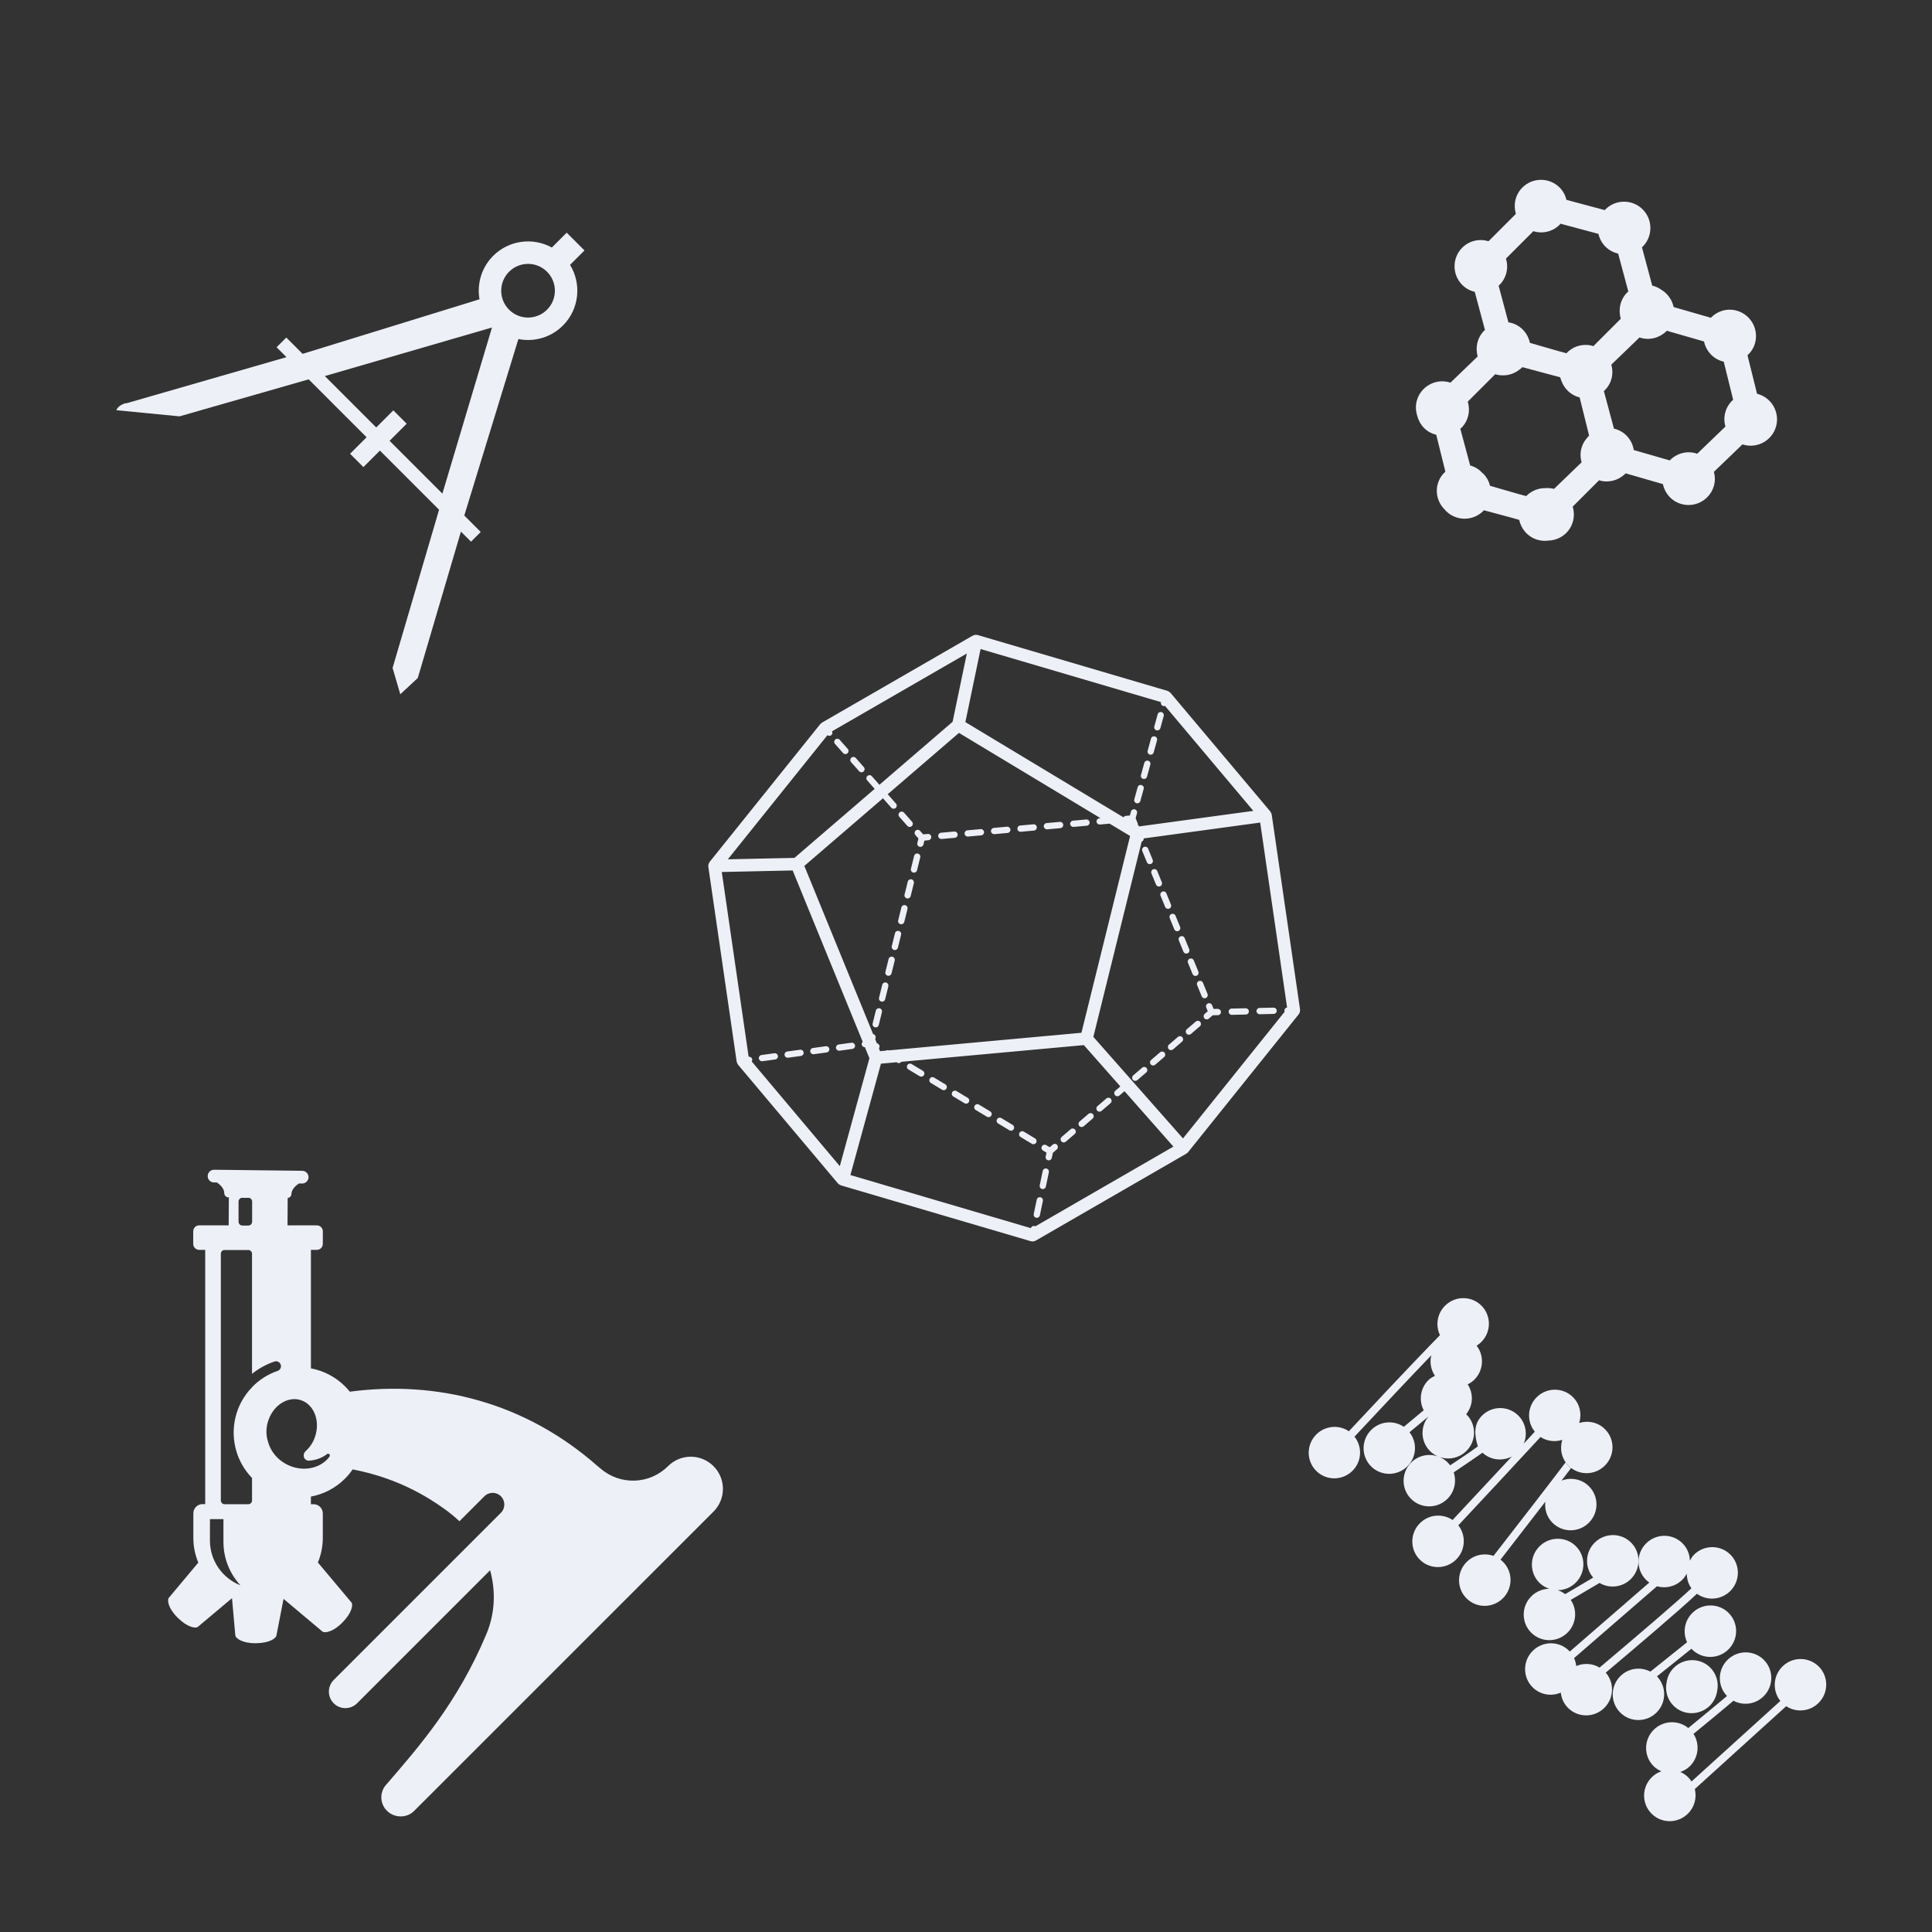 <?xml version="1.0" encoding="utf-8"?>
<!-- Generator: Adobe Illustrator 17.0.0, SVG Export Plug-In . SVG Version: 6.00 Build 0)  -->
<svg version="1.2" baseProfile="tiny" id="Слой_1"
	 xmlns="http://www.w3.org/2000/svg" xmlns:xlink="http://www.w3.org/1999/xlink" x="0px" y="0px" width="100px" height="100px"
	 viewBox="0 0 100 100" xml:space="preserve">
<rect x="0" y="0" width="100" height="100" fill="#333333" stroke="none"/>
<g id="Make2D::visible::lines">
	<path fill="#EEF0F7" d="M59.573,44.717c-0.02,0.008-0.041,0.012-0.061,0.012c-0.064,0-0.125-0.038-0.15-0.101l-0.237-0.579
		c-0.034-0.083,0.006-0.178,0.089-0.212c0.083-0.034,0.178,0.006,0.212,0.089l0.237,0.579
		C59.696,44.589,59.656,44.683,59.573,44.717z M61.49,49.835l0.237,0.579c0.026,0.063,0.087,0.101,0.15,0.101
		c0.021,0,0.041-0.004,0.061-0.012c0.083-0.034,0.123-0.129,0.089-0.212l-0.237-0.579c-0.034-0.083-0.129-0.123-0.212-0.089
		C61.496,49.657,61.456,49.752,61.49,49.835z M59.598,45.207l0.237,0.579c0.026,0.063,0.087,0.101,0.15,0.101
		c0.021,0,0.041-0.004,0.061-0.012c0.083-0.034,0.123-0.129,0.089-0.212l-0.237-0.579c-0.034-0.083-0.129-0.123-0.212-0.089
		C59.604,45.029,59.564,45.124,59.598,45.207z M60.544,47.521l0.237,0.579c0.026,0.063,0.086,0.101,0.15,0.101
		c0.021,0,0.041-0.004,0.062-0.012c0.083-0.034,0.123-0.129,0.089-0.212l-0.237-0.579c-0.034-0.083-0.129-0.123-0.212-0.089
		C60.55,47.343,60.51,47.438,60.544,47.521z M60.519,47.031c0.083-0.034,0.123-0.129,0.089-0.212l-0.237-0.579
		c-0.034-0.083-0.129-0.123-0.212-0.089c-0.083,0.034-0.123,0.129-0.089,0.212l0.237,0.579c0.026,0.063,0.087,0.101,0.15,0.101
		C60.478,47.043,60.499,47.04,60.519,47.031z M61.465,49.345c0.083-0.034,0.123-0.129,0.089-0.212l-0.237-0.579
		c-0.034-0.083-0.129-0.123-0.212-0.089c-0.083,0.034-0.123,0.129-0.089,0.212l0.237,0.579c0.026,0.063,0.086,0.101,0.15,0.101
		C61.424,49.357,61.445,49.353,61.465,49.345z M62.412,51.659c0.083-0.034,0.123-0.129,0.089-0.212l-0.236-0.579
		c-0.034-0.083-0.129-0.123-0.212-0.089c-0.083,0.034-0.123,0.129-0.089,0.212L62.2,51.57c0.026,0.063,0.087,0.101,0.15,0.101
		C62.37,51.671,62.391,51.667,62.412,51.659z M63.031,52.218l-0.214,0.005l-0.081-0.197c-0.034-0.083-0.129-0.123-0.212-0.089
		c-0.083,0.034-0.123,0.129-0.089,0.212l0.079,0.193l-0.158,0.136c-0.068,0.058-0.075,0.161-0.017,0.229
		c0.032,0.038,0.078,0.057,0.123,0.057c0.038,0,0.075-0.013,0.106-0.039l0.203-0.174l0.267-0.006
		c0.09-0.002,0.161-0.076,0.159-0.166C63.195,52.287,63.122,52.227,63.031,52.218z M65.918,52.155l-0.722,0.016
		c-0.09,0.002-0.161,0.076-0.159,0.166c0.002,0.088,0.074,0.159,0.162,0.159c0.001,0,0.002,0,0.004,0l0.722-0.016
		c0.09-0.002,0.161-0.076,0.159-0.166C66.082,52.224,66.017,52.163,65.918,52.155z M64.475,52.187l-0.722,0.016
		c-0.09,0.002-0.161,0.076-0.159,0.166c0.002,0.088,0.074,0.159,0.162,0.159c0.001,0,0.002,0,0.004,0l0.722-0.016
		c0.09-0.002,0.161-0.076,0.159-0.166C64.639,52.256,64.563,52.189,64.475,52.187z M54.163,60.483
		c-0.089-0.019-0.174,0.038-0.192,0.126l-0.155,0.743c-0.018,0.088,0.038,0.174,0.126,0.192c0.011,0.003,0.022,0.004,0.033,0.004
		c0.075,0,0.143-0.053,0.159-0.129l0.155-0.743C54.307,60.587,54.251,60.501,54.163,60.483z M53.853,61.97
		c-0.089-0.02-0.174,0.038-0.192,0.126l-0.155,0.743c-0.018,0.088,0.038,0.174,0.126,0.192c0.011,0.003,0.022,0.004,0.033,0.004
		c0.075,0,0.143-0.053,0.159-0.129l0.155-0.743C53.997,62.074,53.941,61.988,53.853,61.97z M54.491,59.245l-0.158,0.136
		l-0.179-0.107c-0.078-0.047-0.177-0.022-0.223,0.055s-0.022,0.177,0.055,0.223l0.181,0.109l-0.043,0.204
		c-0.018,0.088,0.038,0.174,0.126,0.192c0.011,0.003,0.022,0.004,0.033,0.004c0.075,0,0.143-0.053,0.159-0.129l0.055-0.264
		l0.204-0.176c0.068-0.058,0.075-0.161,0.017-0.229C54.661,59.194,54.559,59.187,54.491,59.245z M60.969,53.671l-0.463,0.398
		c-0.068,0.058-0.075,0.161-0.017,0.229c0.032,0.038,0.078,0.057,0.123,0.057c0.038,0,0.075-0.013,0.106-0.039l0.463-0.398
		c0.068-0.059,0.076-0.161,0.017-0.229C61.139,53.62,61.036,53.612,60.969,53.671z M60.044,54.467l-0.463,0.398
		c-0.068,0.058-0.076,0.161-0.017,0.229c0.032,0.038,0.078,0.056,0.123,0.056c0.038,0,0.075-0.013,0.106-0.039l0.463-0.398
		c0.068-0.058,0.075-0.161,0.017-0.229C60.214,54.416,60.111,54.409,60.044,54.467z M55.416,58.449l-0.463,0.398
		c-0.068,0.058-0.076,0.161-0.017,0.229c0.032,0.038,0.078,0.057,0.123,0.057c0.038,0,0.075-0.013,0.106-0.039l0.463-0.398
		c0.068-0.059,0.076-0.161,0.017-0.229S55.484,58.39,55.416,58.449z M61.894,52.875l-0.463,0.398
		c-0.068,0.058-0.076,0.161-0.017,0.229c0.032,0.037,0.078,0.056,0.123,0.056c0.038,0,0.075-0.013,0.106-0.039l0.463-0.398
		c0.068-0.058,0.075-0.161,0.017-0.229C62.065,52.824,61.962,52.816,61.894,52.875z M59.118,55.264l-0.463,0.398
		c-0.068,0.059-0.075,0.161-0.017,0.229c0.032,0.037,0.078,0.056,0.123,0.056c0.038,0,0.075-0.013,0.106-0.039l0.463-0.398
		c0.068-0.058,0.076-0.161,0.017-0.229C59.288,55.213,59.186,55.205,59.118,55.264z M57.267,56.856l-0.463,0.398
		c-0.068,0.058-0.075,0.161-0.017,0.229c0.032,0.037,0.078,0.056,0.123,0.056c0.038,0,0.075-0.013,0.106-0.039l0.463-0.398
		c0.068-0.058,0.076-0.161,0.017-0.229C57.438,56.805,57.335,56.798,57.267,56.856z M56.342,57.652l-0.463,0.398
		c-0.068,0.059-0.075,0.161-0.017,0.229c0.032,0.037,0.078,0.056,0.123,0.056c0.038,0,0.075-0.013,0.106-0.039l0.463-0.398
		c0.068-0.058,0.075-0.161,0.017-0.229C56.512,57.602,56.409,57.594,56.342,57.652z M51.252,57.525l-0.58-0.35
		c-0.077-0.047-0.177-0.022-0.223,0.055c-0.046,0.077-0.022,0.176,0.055,0.223l0.58,0.35c0.026,0.016,0.055,0.023,0.084,0.023
		c0.055,0,0.109-0.028,0.139-0.078C51.353,57.671,51.329,57.571,51.252,57.525z M50.091,56.825l-0.581-0.35
		c-0.077-0.047-0.176-0.022-0.223,0.055c-0.046,0.077-0.022,0.176,0.055,0.223l0.581,0.35c0.026,0.016,0.055,0.023,0.083,0.023
		c0.055,0,0.109-0.028,0.139-0.079C50.192,56.972,50.168,56.872,50.091,56.825z M53.574,58.924l-0.58-0.35
		c-0.077-0.047-0.176-0.022-0.223,0.055c-0.047,0.077-0.022,0.177,0.055,0.223l0.581,0.35c0.026,0.016,0.055,0.023,0.084,0.023
		c0.055,0,0.109-0.028,0.139-0.079C53.676,59.07,53.651,58.97,53.574,58.924z M52.413,58.224l-0.581-0.35
		c-0.076-0.047-0.177-0.022-0.223,0.055s-0.022,0.176,0.055,0.223l0.581,0.35c0.026,0.016,0.055,0.023,0.083,0.023
		c0.055,0,0.109-0.028,0.139-0.079C52.515,58.371,52.49,58.271,52.413,58.224z M48.93,56.126l-0.581-0.35
		c-0.077-0.047-0.177-0.022-0.223,0.055c-0.046,0.077-0.022,0.177,0.055,0.223l0.581,0.35c0.026,0.016,0.055,0.023,0.083,0.023
		c0.055,0,0.109-0.028,0.139-0.079C49.031,56.272,49.007,56.172,48.93,56.126z M47.768,55.426l-0.581-0.35
		c-0.077-0.047-0.177-0.022-0.223,0.055c-0.046,0.077-0.022,0.177,0.055,0.223l0.581,0.35c0.026,0.016,0.055,0.023,0.084,0.023
		c0.055,0,0.109-0.028,0.139-0.079C47.87,55.572,47.846,55.473,47.768,55.426z M48.025,43.165l-0.242,0.022l-0.16-0.182
		c-0.059-0.067-0.162-0.074-0.229-0.014c-0.067,0.06-0.074,0.162-0.014,0.229l0.159,0.18l-0.058,0.233
		c-0.022,0.087,0.031,0.175,0.119,0.197c0.013,0.003,0.026,0.005,0.039,0.005c0.073,0,0.139-0.049,0.158-0.123l0.05-0.203
		l0.208-0.019c0.089-0.008,0.155-0.087,0.147-0.176C48.194,43.222,48.115,43.157,48.025,43.165z M56.398,42.563
		c-0.008-0.089-0.087-0.155-0.176-0.147l-0.683,0.062c-0.089,0.008-0.155,0.087-0.147,0.176c0.008,0.084,0.079,0.148,0.162,0.148
		c0.005,0,0.01,0,0.015-0.001l0.683-0.062C56.34,42.731,56.406,42.652,56.398,42.563z M54.856,42.54l-0.683,0.062
		c-0.089,0.008-0.155,0.087-0.147,0.176c0.008,0.084,0.079,0.148,0.162,0.148c0.005,0,0.01,0,0.015,0l0.683-0.062
		c0.089-0.008,0.155-0.087,0.147-0.176C55.024,42.598,54.945,42.532,54.856,42.54z M49.391,43.04l-0.683,0.062
		c-0.089,0.008-0.155,0.087-0.147,0.176c0.008,0.084,0.079,0.148,0.162,0.148c0.005,0,0.01,0,0.015,0l0.683-0.062
		c0.089-0.008,0.155-0.087,0.147-0.176C49.559,43.097,49.48,43.032,49.391,43.04z M52.123,42.79l-0.683,0.062
		c-0.089,0.008-0.155,0.087-0.147,0.176c0.008,0.084,0.079,0.148,0.162,0.148c0.005,0,0.01,0,0.015,0l0.683-0.062
		c0.089-0.008,0.155-0.087,0.147-0.176C52.292,42.848,52.211,42.782,52.123,42.79z M50.757,42.915l-0.683,0.062
		c-0.089,0.008-0.155,0.087-0.147,0.176c0.008,0.084,0.079,0.148,0.162,0.148c0.005,0,0.01,0,0.015-0.001l0.683-0.062
		c0.089-0.008,0.155-0.087,0.147-0.177C50.925,42.973,50.846,42.907,50.757,42.915z M53.489,42.666l-0.683,0.062
		c-0.089,0.008-0.155,0.087-0.147,0.177c0.008,0.084,0.078,0.148,0.162,0.148c0.005,0,0.01,0,0.015-0.001l0.683-0.062
		c0.089-0.008,0.155-0.087,0.147-0.176C53.658,42.723,53.58,42.657,53.489,42.666z M59.861,37.8
		c0.014,0.004,0.029,0.006,0.043,0.006c0.071,0,0.137-0.047,0.157-0.119l0.173-0.629c0.024-0.086-0.027-0.176-0.114-0.199
		c-0.087-0.024-0.176,0.027-0.199,0.113L59.748,37.6C59.724,37.687,59.775,37.777,59.861,37.8z M59.516,39.058
		c0.014,0.004,0.029,0.006,0.043,0.006c0.071,0,0.137-0.047,0.156-0.119l0.173-0.629c0.024-0.087-0.027-0.176-0.114-0.199
		c-0.087-0.024-0.176,0.027-0.199,0.114l-0.173,0.629C59.378,38.945,59.429,39.035,59.516,39.058z M59.17,40.316
		c0.014,0.004,0.029,0.006,0.043,0.006c0.071,0,0.137-0.047,0.156-0.119l0.173-0.629c0.024-0.087-0.027-0.176-0.114-0.199
		c-0.086-0.024-0.176,0.027-0.199,0.114l-0.173,0.629C59.033,40.204,59.083,40.293,59.17,40.316z M58.825,41.575
		c0.014,0.004,0.029,0.006,0.043,0.006c0.071,0,0.137-0.047,0.156-0.119l0.173-0.629c0.024-0.086-0.027-0.176-0.114-0.199
		c-0.086-0.025-0.176,0.027-0.199,0.113l-0.173,0.629C58.687,41.462,58.738,41.551,58.825,41.575z M46.964,42.748
		c0.032,0.037,0.077,0.055,0.122,0.055c0.038,0,0.076-0.013,0.107-0.041c0.067-0.059,0.074-0.162,0.014-0.229l-0.416-0.471
		c-0.06-0.067-0.162-0.074-0.229-0.014c-0.067,0.06-0.074,0.162-0.014,0.229L46.964,42.748z M44.468,39.919
		c0.032,0.036,0.077,0.055,0.122,0.055c0.038,0,0.076-0.013,0.107-0.04c0.067-0.06,0.074-0.162,0.014-0.229l-0.416-0.472
		c-0.06-0.067-0.162-0.074-0.229-0.014c-0.067,0.06-0.074,0.162-0.014,0.229L44.468,39.919z M43.636,38.977
		c0.032,0.036,0.077,0.055,0.122,0.055c0.038,0,0.076-0.013,0.107-0.041c0.067-0.059,0.074-0.162,0.014-0.229l-0.416-0.471
		c-0.06-0.067-0.162-0.074-0.229-0.014c-0.067,0.06-0.074,0.162-0.014,0.229L43.636,38.977z M45.861,50.856
		c-0.087-0.022-0.175,0.031-0.197,0.119l-0.165,0.668c-0.022,0.087,0.031,0.175,0.119,0.197c0.013,0.003,0.026,0.005,0.039,0.005
		c0.073,0,0.139-0.049,0.158-0.123l0.165-0.668C46.001,50.965,45.948,50.877,45.861,50.856z M45.53,52.19
		c-0.087-0.021-0.175,0.031-0.197,0.119l-0.165,0.668c-0.022,0.087,0.031,0.175,0.119,0.197c0.013,0.003,0.026,0.005,0.039,0.005
		c0.073,0,0.139-0.049,0.158-0.123l0.165-0.668C45.671,52.3,45.618,52.212,45.53,52.19z M46.191,49.52
		c-0.087-0.021-0.175,0.031-0.197,0.119l-0.165,0.667c-0.022,0.087,0.031,0.175,0.119,0.197c0.013,0.003,0.026,0.005,0.039,0.005
		c0.073,0,0.139-0.049,0.158-0.123l0.165-0.667C46.331,49.63,46.278,49.542,46.191,49.52z M47.512,44.181
		c-0.088-0.021-0.175,0.031-0.197,0.119l-0.165,0.667c-0.022,0.087,0.031,0.175,0.119,0.197c0.013,0.003,0.026,0.005,0.039,0.005
		c0.073,0,0.139-0.049,0.158-0.123l0.165-0.667C47.653,44.29,47.599,44.203,47.512,44.181z M47.182,45.516
		c-0.088-0.021-0.175,0.031-0.197,0.119l-0.165,0.668c-0.022,0.087,0.031,0.175,0.119,0.197c0.013,0.003,0.026,0.005,0.039,0.005
		c0.073,0,0.139-0.049,0.158-0.123l0.165-0.668C47.322,45.626,47.269,45.538,47.182,45.516z M46.521,48.186
		c-0.087-0.021-0.175,0.031-0.197,0.119l-0.165,0.668c-0.022,0.087,0.031,0.175,0.119,0.197c0.013,0.003,0.026,0.005,0.039,0.005
		c0.073,0,0.139-0.049,0.158-0.123l0.165-0.668C46.661,48.295,46.608,48.207,46.521,48.186z M46.852,46.851
		c-0.087-0.022-0.175,0.031-0.197,0.119l-0.165,0.668c-0.022,0.087,0.031,0.175,0.119,0.197c0.013,0.003,0.026,0.005,0.039,0.005
		c0.073,0,0.139-0.049,0.158-0.123l0.165-0.668C46.992,46.96,46.939,46.872,46.852,46.851z M42.743,54.153l-0.665,0.091
		c-0.089,0.012-0.151,0.094-0.139,0.183c0.011,0.082,0.081,0.14,0.161,0.14c0.007,0,0.015,0,0.022-0.001l0.665-0.091
		c0.089-0.012,0.151-0.094,0.139-0.183C42.914,54.203,42.833,54.142,42.743,54.153z M44.074,53.971l-0.665,0.091
		c-0.089,0.012-0.151,0.094-0.139,0.183c0.011,0.082,0.081,0.14,0.161,0.14c0.007,0,0.014,0,0.022-0.001l0.665-0.091
		c0.089-0.012,0.151-0.094,0.139-0.183C44.245,54.022,44.163,53.96,44.074,53.971z M41.413,54.334l-0.665,0.091
		c-0.089,0.012-0.151,0.094-0.139,0.183c0.011,0.082,0.081,0.14,0.161,0.14c0.007,0,0.015,0,0.022-0.001l0.665-0.091
		c0.089-0.012,0.151-0.094,0.139-0.183C41.583,54.384,41.502,54.322,41.413,54.334z M40.082,54.516l-0.665,0.091
		c-0.089,0.012-0.151,0.094-0.139,0.183c0.011,0.082,0.081,0.14,0.161,0.14c0.008,0,0.015,0,0.022-0.001l0.665-0.091
		c0.089-0.012,0.151-0.094,0.139-0.183C40.252,54.565,40.171,54.504,40.082,54.516z M67.29,52.248c0,0.003-0.001,0.005,0,0.008
		c0.003,0.019-0.002,0.039-0.003,0.059c-0.001,0.022,0,0.045-0.006,0.067c-0.003,0.012-0.012,0.022-0.016,0.034
		c-0.011,0.028-0.022,0.055-0.04,0.078c-0.001,0.001-0.001,0.004-0.003,0.005l-5.726,7.135c-0.005,0.007-0.014,0.009-0.019,0.016
		c-0.007,0.008-0.011,0.018-0.019,0.025c-0.009,0.008-0.021,0.011-0.03,0.018c-0.008,0.006-0.014,0.015-0.022,0.02l-7.798,4.502
		c-0.013,0.008-0.027,0.011-0.04,0.016c-0.01,0.004-0.019,0.009-0.03,0.012c-0.03,0.009-0.06,0.014-0.089,0.014
		c-0.001,0-0.003,0.001-0.004,0.001c-0.004,0-0.008-0.001-0.013-0.002c-0.025-0.001-0.05-0.004-0.074-0.01
		c-0.002,0-0.003,0-0.005-0.001l-9.826-2.89c-0.008-0.003-0.014-0.008-0.022-0.012c-0.017-0.006-0.032-0.016-0.049-0.025
		c-0.013-0.008-0.029-0.012-0.041-0.022c-0.01-0.008-0.016-0.019-0.025-0.028c-0.006-0.006-0.015-0.009-0.021-0.016l-5.166-6.141
		c-0.006-0.007-0.007-0.015-0.012-0.023c-0.015-0.021-0.027-0.043-0.037-0.067c-0.006-0.015-0.012-0.029-0.015-0.045
		c-0.003-0.01-0.008-0.018-0.01-0.029l-1.466-10.083c0-0.002,0.001-0.004,0-0.006c-0.001-0.007,0-0.013-0.001-0.02
		c0-0.005-0.003-0.009-0.003-0.014c0-0.016,0.006-0.03,0.008-0.045c0-0.002,0-0.004,0-0.006c0.002-0.013,0-0.027,0.003-0.04
		c0.002-0.007,0.006-0.013,0.008-0.02c0.007-0.021,0.018-0.038,0.029-0.057c0.007-0.012,0.011-0.025,0.019-0.036
		c0.001-0.002,0.002-0.005,0.004-0.007l5.727-7.135c0.012-0.015,0.03-0.024,0.044-0.036c0.016-0.014,0.028-0.031,0.047-0.041
		l7.799-4.501c0.002-0.001,0.004-0.001,0.006-0.002c0.012-0.006,0.025-0.008,0.038-0.013c0.022-0.009,0.044-0.019,0.068-0.023
		c0.005-0.001,0.01-0.003,0.015-0.004c0,0,0,0,0,0c0.019-0.002,0.038,0.003,0.057,0.004c0.015,0.001,0.03-0.003,0.045,0
		c0.003,0.001,0.005,0.003,0.008,0.003c0.005,0.001,0.009,0.001,0.014,0.003c0.001,0,0.003,0,0.004,0l9.826,2.891
		c0.009,0.003,0.016,0.01,0.025,0.013c0.021,0.008,0.039,0.018,0.058,0.031c0.019,0.012,0.035,0.025,0.05,0.04
		c0.007,0.007,0.016,0.01,0.023,0.018l5.166,6.14c0.006,0.007,0.008,0.016,0.013,0.023c0.012,0.017,0.021,0.035,0.03,0.054
		c0.009,0.021,0.018,0.041,0.022,0.063c0.001,0.008,0.007,0.014,0.008,0.022L67.29,52.248z M49.968,37.376l8.183,4.929
		c0.026-0.041,0.068-0.071,0.12-0.076l0.211-0.019l0.056-0.204c0.023-0.087,0.113-0.138,0.199-0.114
		c0.087,0.023,0.137,0.113,0.114,0.199l-0.071,0.26l0.102,0.25c0.011,0.027,0.012,0.056,0.008,0.083
		c0.022,0.017,0.041,0.037,0.052,0.065l0.012,0.028l5.919-0.806l-4.576-5.437c-0.016,0.005-0.03,0.016-0.048,0.016
		c-0.014,0-0.029-0.002-0.043-0.006c-0.087-0.023-0.137-0.113-0.114-0.199l0.001-0.003l-9.338-2.748L49.968,37.376z M55.975,53.456
		l2.519-10.185l-1.061-0.639l-0.5,0.045c-0.005,0-0.01,0.001-0.015,0.001c-0.083,0-0.154-0.063-0.162-0.148
		c-0.008-0.089,0.058-0.168,0.147-0.176l0.06-0.005l-7.327-4.414l-3.69,3.175c0.004,0.004,0.009,0.006,0.013,0.01l0.416,0.472
		c0.06,0.067,0.053,0.17-0.014,0.229c-0.031,0.027-0.069,0.04-0.107,0.04c-0.045,0-0.09-0.018-0.122-0.055l-0.416-0.472
		c-0.005-0.005-0.006-0.012-0.01-0.018l-4.073,3.504l3.559,8.705c0.003,0,0.005,0,0.008,0c0.087,0.022,0.14,0.11,0.119,0.197
		l-0.017,0.071l0.037,0.09c0,0.001,0,0.002,0,0.003l0.042,0.102l0.066,0.04c0.077,0.046,0.101,0.146,0.055,0.223
		c-0.003,0.004-0.007,0.006-0.01,0.009l0.061,0.149l0.303-0.028c0.043-0.027,0.096-0.032,0.145-0.013L55.975,53.456z M37.673,44.478
		l3.448-0.074l4.152-3.572l-0.389-0.441c-0.059-0.067-0.053-0.17,0.014-0.229c0.067-0.059,0.17-0.053,0.229,0.014l0.391,0.444
		l3.789-3.26l0.736-3.535l-6.977,4.027c0.034,0.065,0.024,0.145-0.034,0.196c-0.031,0.027-0.069,0.04-0.107,0.04
		c-0.034,0-0.067-0.014-0.096-0.036L37.673,44.478z M45.001,54.774l-0.233-0.571c-0.002,0-0.004,0-0.006,0
		c-0.08,0-0.15-0.059-0.161-0.14c-0.008-0.054,0.016-0.105,0.053-0.139l-3.626-8.869l-3.669,0.079l1.39,9.562l0.002,0
		c0.089-0.011,0.171,0.05,0.183,0.139c0.005,0.039-0.005,0.075-0.025,0.106l4.559,5.418L45.001,54.774z M60.736,59.348l-2.532-2.869
		l-0.262,0.225c-0.03,0.027-0.068,0.039-0.106,0.039c-0.045,0-0.091-0.019-0.123-0.057c-0.058-0.068-0.051-0.171,0.017-0.229
		l0.259-0.223l-1.888-2.139l-9.449,0.864c-0.031,0.042-0.078,0.068-0.128,0.068c-0.028,0-0.057-0.008-0.083-0.023l-0.036-0.022
		l-0.807,0.074l-1.582,5.765l9.342,2.748c0.024-0.08,0.103-0.13,0.186-0.113c0.016,0.003,0.03,0.011,0.044,0.019L60.736,59.348z
		 M66.495,52.366c-0.008-0.019-0.013-0.039-0.013-0.061c-0.002-0.082,0.059-0.148,0.137-0.161l-1.392-9.568l-6.028,0.821
		c0.005,0.068-0.031,0.135-0.098,0.163c-0.003,0.001-0.006,0.001-0.008,0.001l-2.501,10.108l4.639,5.256L66.495,52.366z"/>
</g>
<g id="Layer_27">
	<path fill="#EEF0F7" d="M23.858,27.515l0.522,0.522l0.503-0.503l-0.851-0.851l2.8-9.134c0.808,0.16,1.678-0.072,2.304-0.698
		c0.852-0.852,0.975-2.157,0.369-3.141l0.747-0.747l-0.92-0.92l-0.769,0.769c-0.97-0.535-2.214-0.392-3.036,0.43
		c-0.612,0.612-0.847,1.457-0.708,2.249l-9.156,2.824l-0.844-0.844l-0.503,0.503l0.512,0.512l-8.321,2.398l0.023-0.024
		c-0.275,0.081-0.437,0.197-0.509,0.372l3.272,0.318l6.684-1.915l2.997,2.997l-0.854,0.854l0.69,0.69l0.854-0.854l3.062,3.062
		l-2.406,8.188l0.399,1.364l0.905-0.844L23.858,27.515z M28.314,14.065c0.543,0.543,0.543,1.423,0,1.965
		c-0.543,0.543-1.422,0.543-1.965,0c-0.542-0.542-0.542-1.422,0-1.964C26.892,13.523,27.772,13.523,28.314,14.065z M20.164,22.816
		l0.885-0.885l-0.69-0.69l-0.885,0.885l-2.661-2.661l8.652-2.513l-2.567,8.598L20.164,22.816z"/>
</g>
<path fill="#EEF0F7" d="M34.578,75.887c-0.954,0.954-2.474,1-3.481,0.134l-0.155-0.125c-3.753-3.317-8.326-4.459-12.835-3.863
	c-0.077-0.094-0.159-0.187-0.248-0.276c-0.5-0.5-1.12-0.809-1.766-0.931l0-6.134l0.308,0c0.169,0,0.306-0.137,0.307-0.307
	l0.002-0.653c-0.001-0.17-0.138-0.307-0.307-0.307l-1.522,0l0.009-1.416c0.115-0.015,0.2-0.111,0.194-0.227
	c0.021-0.26,0.276-0.452,0.391-0.526l0.16,0.002c0.182,0.002,0.33-0.141,0.334-0.326c0.003-0.18-0.144-0.331-0.325-0.332
	l-4.561-0.055c-0.183,0-0.331,0.144-0.332,0.326c-0.003,0.183,0.142,0.331,0.323,0.331l0.156,0.003
	c0.117,0.081,0.38,0.287,0.379,0.56c0.006,0.123,0.108,0.217,0.23,0.211c0.002,0,0.004-0.002,0.006-0.002l-0.009,1.449l-1.527,0
	c-0.169,0-0.307,0.139-0.308,0.308l0.001,0.654c-0.001,0.169,0.137,0.306,0.307,0.307l0.313,0l0,13.161l-0.139-0.001
	c-0.264,0.001-0.476,0.215-0.475,0.479l0,1.265c-0.001,0.455,0.091,0.889,0.256,1.284L8.73,82.712
	c-0.075,0.121-0.031,0.531,0.473,1.027c0.504,0.496,0.906,0.55,1.028,0.475l1.778-1.493l0.172,1.941
	c0.034,0.139,0.355,0.397,1.063,0.391c0.707-0.006,1.028-0.252,1.062-0.391l0.37-1.905l2.021,1.698
	c0.121,0.074,0.532,0.029,1.027-0.475c0.497-0.504,0.55-0.905,0.475-1.027l-1.745-2.078c0.163-0.393,0.253-0.824,0.254-1.277
	l0-1.264c-0.001-0.264-0.216-0.477-0.479-0.476h-0.137l0-0.395c0.647-0.12,1.266-0.429,1.766-0.93
	c0.149-0.149,0.28-0.309,0.395-0.477c0.949,0.18,2.455,0.584,4.022,1.559c0.499,0.31,1.018,0.665,1.505,1.124l1.292-1.292
	c0.236-0.236,0.619-0.237,0.855-0.001c0.236,0.236,0.237,0.62,0,0.856l-7.349,7.349l-1.304,1.304c-0.334,0.334-0.334,0.874,0,1.208
	c0.333,0.333,0.873,0.333,1.207-0.001l6.885-6.885l0.002,0.003c0.306,1.088,0.248,2.25-0.192,3.299
	c-1.497,3.575-3.521,5.86-5.151,7.756c-0.382,0.382-0.383,1.003-0.001,1.386c0.384,0.384,1.022,0.4,1.405,0.018L36.931,78.24
	c0.65-0.65,0.649-1.704,0-2.352C36.281,75.237,35.228,75.237,34.578,75.887z M12.347,63.236l0-1.048
	c0.001-0.095,0.068-0.17,0.156-0.189l0.39,0c0.089,0.019,0.157,0.095,0.157,0.19l0,1.048c-0.001,0.108-0.088,0.196-0.198,0.198
	l-0.307-0.001C12.437,63.433,12.348,63.344,12.347,63.236z M11.566,79.81c0,0.867,0.334,1.653,0.878,2.246
	c-0.923-0.365-1.576-1.261-1.578-2.314l0.002-1.113l0.697,0V79.81z M16.29,74.413c-0.106,0.291-0.279,0.53-0.484,0.709l0.002,0
	c-0.061,0.06-0.098,0.147-0.088,0.241c0.015,0.151,0.142,0.256,0.285,0.239c0.34-0.022,0.656-0.137,0.909-0.329l0.001-0.001
	c0.015-0.014,0.033-0.026,0.055-0.029c0.051-0.006,0.097,0.032,0.103,0.085c0.003,0.033-0.01,0.064-0.033,0.084l0.001,0.004
	c-0.429,0.556-1.249,0.767-2.016,0.465c-0.592-0.237-1.005-0.715-1.149-1.248c-0.119-0.349-0.119-0.761,0.03-1.16
	c0.295-0.803,1.068-1.238,1.726-0.981C16.292,72.753,16.586,73.612,16.29,74.413z M14.202,70.474
	c0.134-0.048,0.28,0.023,0.327,0.156c0.046,0.134-0.024,0.28-0.157,0.326l-0.002,0.001c-0.521,0.178-0.967,0.471-1.324,0.842v0.005
	c-0.872,0.9-1.145,2.163-0.817,3.29c0,0-0.001,0.002,0,0.002c0.149,0.512,0.421,0.995,0.816,1.403l0,1.163
	c0,0.11-0.088,0.198-0.198,0.198l-1.217,0c-0.11,0-0.198-0.088-0.199-0.199V64.89c0-0.094,0.068-0.171,0.155-0.19l1.302,0.001
	c0.089,0.019,0.155,0.094,0.156,0.189l0,6.219C13.383,70.839,13.77,70.621,14.202,70.474z"/>
<g id="Your_Icon">
	<path fill="#EEF0F7" d="M80.787,87.608c0.031,0.29,0.152,0.572,0.374,0.793c0.518,0.518,1.362,0.516,1.884-0.007
		c0.521-0.521,0.524-1.367,0.007-1.884c-0.051-0.051-0.108-0.093-0.165-0.134c0.057,0.04,0.113,0.083,0.165,0.134
		c0.022,0.022,0.037,0.046,0.057,0.069c1.548-1.303,3.887-3.291,4.725-4.087c0.518,0.378,1.252,0.331,1.725-0.142
		c0.522-0.522,0.524-1.364,0.005-1.883c-0.518-0.518-1.361-0.516-1.883,0.005c-0.092,0.092-0.153,0.2-0.213,0.308
		c-0.008-0.327-0.134-0.65-0.383-0.899c-0.52-0.52-1.362-0.516-1.883,0.005c-0.522,0.522-0.525,1.364-0.005,1.884
		c0.053,0.053,0.111,0.1,0.171,0.142l-4.119,3.574c-0.013-0.014-0.022-0.03-0.035-0.043c-0.518-0.518-1.36-0.516-1.882,0.006
		c-0.522,0.522-0.525,1.364-0.007,1.883C79.719,87.727,80.301,87.818,80.787,87.608z M85.764,82.105
		c0.45,0.13,0.958,0.017,1.316-0.341c0.093-0.093,0.164-0.2,0.225-0.311c0.007,0.267,0.078,0.533,0.243,0.755
		c-0.718,0.679-2.893,2.537-4.754,4.105c0.001,0.001,0.002,0.001,0.003,0.002c-0.368-0.222-0.82-0.249-1.211-0.081
		c-0.015-0.141-0.052-0.279-0.112-0.411L85.764,82.105z"/>
	<path fill="#EEF0F7" d="M70.007,76.126c0.485-0.485,0.515-1.243,0.102-1.765c1.357-1.455,2.893-3.085,3.976-4.213
		c-0.092,0.359-0.026,0.744,0.186,1.063c-0.119,0.062-0.238,0.124-0.338,0.224c-0.424,0.424-0.503,1.059-0.242,1.56
		c-0.316,0.263-0.683,0.568-1.03,0.856c-0.517-0.351-1.226-0.299-1.689,0.164c-0.522,0.522-0.524,1.364-0.006,1.883
		c0.518,0.518,1.362,0.517,1.884-0.005c0.484-0.484,0.514-1.238,0.106-1.759c0.321-0.266,0.668-0.555,0.975-0.813
		c0.003,0.003,0.006,0.003,0.007,0.005c0.028-0.035,0.053-0.072,0.086-0.105c0.065-0.065,0.134-0.121,0.208-0.17
		c-0.073,0.049-0.143,0.105-0.208,0.17c-0.523,0.523-0.527,1.367-0.007,1.886c0.126,0.126,0.272,0.22,0.427,0.284
		c-0.471-0.172-1.021-0.071-1.4,0.308c-0.523,0.523-0.526,1.366-0.007,1.884c0.518,0.518,1.362,0.516,1.885-0.007
		c0.37-0.37,0.475-0.902,0.322-1.366c0.493-0.332,1.048-0.708,1.494-1.02c-0.013-0.012-0.026-0.019-0.039-0.032
		c-0.05-0.05-0.092-0.104-0.13-0.159c0.04,0.055,0.081,0.11,0.13,0.159c0.42,0.42,1.05,0.493,1.553,0.231
		c-0.001,0.001-0.002,0.001-0.003,0.002c-1.036,1.115-2.238,2.402-3.064,3.284c-0.518-0.35-1.23-0.296-1.691,0.166
		c-0.521,0.521-0.524,1.366-0.006,1.885c0.518,0.518,1.363,0.513,1.884-0.007c0.485-0.485,0.522-1.246,0.11-1.768
		c1.178-1.26,3.113-3.331,4.255-4.572c0.337,0.221,0.751,0.267,1.127,0.148c-0.144,0.458-0.041,0.976,0.32,1.337
		c0.519,0.519,1.362,0.516,1.885-0.007c0.522-0.522,0.525-1.363,0.005-1.883c-0.361-0.361-0.878-0.464-1.336-0.321
		c0.144-0.457,0.041-0.974-0.32-1.335c-0.518-0.518-1.362-0.517-1.883,0.005c-0.49,0.49-0.517,1.258-0.093,1.78
		c-0.174,0.187-0.362,0.392-0.566,0.613c-0.004,0.01-0.011,0.019-0.016,0.029c0.215-0.488,0.127-1.077-0.271-1.475
		c-0.518-0.518-1.359-0.519-1.881,0.003c-0.434,0.434-0.403,0.99-0.214,1.593c0,0-0.001-0.001-0.001-0.001
		c-0.476,0.352-0.926,0.637-1.434,0.98c-0.04-0.054-0.083-0.105-0.131-0.153c-0.126-0.126-0.272-0.219-0.427-0.283
		c0.472,0.171,1.022,0.07,1.403-0.311c0.522-0.522,0.522-1.364,0.004-1.881c-0.006-0.006-0.014-0.01-0.021-0.017
		c0.368-0.453,0.39-1.068,0.08-1.546c0.123-0.063,0.242-0.14,0.345-0.243c0.482-0.482,0.522-1.238,0.118-1.759
		c0.086-0.053,0.168-0.116,0.242-0.191c0.522-0.522,0.524-1.364,0.005-1.883c-0.519-0.519-1.361-0.516-1.883,0.006
		c-0.414,0.414-0.501,1.028-0.262,1.524c-0.106,0.108-0.227,0.23-0.363,0.371c-0.537,0.552-1.274,1.327-2.192,2.298
		c-0.787,0.835-1.571,1.672-2.16,2.304c-0.517-0.349-1.225-0.294-1.686,0.166c-0.522,0.522-0.525,1.364-0.006,1.883
		C68.642,76.65,69.485,76.648,70.007,76.126z M78.411,75.294c0.059-0.042,0.117-0.086,0.17-0.139
		C78.528,75.208,78.471,75.253,78.411,75.294z M74.403,72.962c0.019-0.009,0.037-0.022,0.057-0.03
		C74.44,72.94,74.422,72.953,74.403,72.962z"/>
	<path fill="#EEF0F7" d="M86.265,87.072c-0.091,0.426,0.026,0.887,0.355,1.216c0.519,0.519,1.363,0.514,1.885-0.007
		c0.211-0.211,0.333-0.476,0.374-0.75c0.091-0.426-0.027-0.886-0.355-1.215c-0.518-0.518-1.362-0.516-1.885,0.006
		C86.426,86.532,86.305,86.797,86.265,87.072z"/>
	<path fill="#EEF0F7" d="M92.253,86.263c-0.521,0.521-0.524,1.367-0.006,1.885c-0.035-0.035-0.061-0.074-0.091-0.112l-4.603,4.172
		c-0.05-0.078-0.109-0.152-0.177-0.22c-0.118-0.118-0.255-0.206-0.4-0.271c0.181-0.064,0.351-0.159,0.496-0.304
		c0.454-0.454,0.516-1.152,0.183-1.668c0.67-0.549,1.688-1.387,2.069-1.714c-0.004-0.002-0.008-0.005-0.012-0.007
		c0.505,0.274,1.147,0.202,1.577-0.228c0.521-0.521,0.524-1.364,0.005-1.883c-0.518-0.518-1.361-0.515-1.882,0.006
		c-0.522,0.522-0.525,1.364-0.007,1.883c0.052,0.052,0.11,0.095,0.168,0.137c-0.059-0.04-0.115-0.085-0.168-0.137
		c-0.005-0.005-0.01-0.012-0.016-0.018c-0.375,0.32-1.23,1.023-2.004,1.659c-0.522-0.43-1.3-0.399-1.791,0.092
		c-0.521,0.521-0.522,1.364-0.004,1.881c0.118,0.118,0.257,0.201,0.401,0.266c-0.182,0.065-0.354,0.165-0.499,0.311
		c-0.523,0.523-0.525,1.364-0.006,1.884c0.518,0.518,1.361,0.516,1.884-0.006c0.345-0.345,0.462-0.83,0.353-1.27l4.73-4.288
		c0.516,0.342,1.223,0.284,1.68-0.173c0.522-0.522,0.523-1.364,0.004-1.883C93.617,85.741,92.775,85.741,92.253,86.263z"/>
	<path fill="#EEF0F7" d="M79.255,84.507c0.519,0.519,1.361,0.516,1.882-0.005c0.462-0.462,0.516-1.174,0.163-1.691l1.492-0.878
		c0.51,0.303,1.181,0.236,1.623-0.206c0.522-0.522,0.526-1.367,0.007-1.885c-0.518-0.518-1.362-0.514-1.884,0.008
		c-0.497,0.497-0.522,1.284-0.075,1.807l-1.451,0.855c-0.117-0.09-0.244-0.159-0.379-0.204c0.336-0.004,0.671-0.135,0.928-0.391
		c0.523-0.523,0.527-1.366,0.007-1.885c-0.518-0.518-1.362-0.515-1.885,0.007c-0.521,0.521-0.524,1.365-0.006,1.883
		c0.148,0.148,0.325,0.249,0.511,0.312l0,0c-0.336,0.005-0.671,0.134-0.929,0.392C78.738,83.146,78.737,83.989,79.255,84.507z"/>
	<path fill="#EEF0F7" d="M89.469,85.368c0.521-0.521,0.522-1.364,0.004-1.883c-0.518-0.518-1.362-0.516-1.882,0.005
		c-0.411,0.411-0.499,1.018-0.268,1.512c-0.478,0.386-1.179,0.947-1.899,1.52c-0.501-0.261-1.133-0.187-1.557,0.237
		c-0.522,0.522-0.522,1.364-0.005,1.882c0.519,0.519,1.361,0.518,1.883-0.004c0.518-0.518,0.522-1.348,0.018-1.868
		c0.628-0.5,1.303-1.039,1.787-1.431c0.012,0.012,0.022,0.025,0.033,0.036C88.102,85.894,88.946,85.891,89.469,85.368z"/>
	<path fill="#EEF0F7" d="M77.303,80.532c-0.468-0.165-1.012-0.061-1.389,0.315c-0.522,0.522-0.526,1.366-0.007,1.885
		c0.519,0.519,1.362,0.515,1.885-0.007c0.522-0.522,0.524-1.364,0.005-1.883c-0.042-0.042-0.087-0.079-0.132-0.113
		c0.685-0.884,1.543-1.989,2.321-3c-0.045,0.39,0.075,0.794,0.372,1.091c0.519,0.519,1.362,0.517,1.883-0.005
		c0.522-0.522,0.524-1.365,0.005-1.884c-0.383-0.383-0.944-0.48-1.422-0.294c0.18-0.236,0.348-0.456,0.498-0.655
		c-0.048-0.037-0.097-0.072-0.142-0.117c-0.054-0.054-0.099-0.114-0.143-0.174C80.178,76.825,78.653,78.796,77.303,80.532z
		 M80.208,77.128c0.045-0.067,0.097-0.131,0.156-0.191C80.304,76.997,80.254,77.062,80.208,77.128z M80.025,77.528
		c0.003-0.011,0.006-0.021,0.009-0.031C80.032,77.507,80.029,77.517,80.025,77.528z M80.097,77.327
		c0.013-0.028,0.029-0.055,0.044-0.083C80.126,77.272,80.11,77.299,80.097,77.327z"/>
</g>
<path fill="#EEF0F7" d="M88.552,16.448l-1.924-0.554c-0.077-0.361-0.296-0.682-0.613-0.88c-0.151-0.112-0.32-0.188-0.496-0.231
	l-0.532-1.985c0.012-0.011,0.026-0.019,0.038-0.031c0.532-0.532,0.532-1.397,0-1.929c-0.532-0.532-1.397-0.532-1.929,0
	c-0.012,0.012-0.02,0.026-0.031,0.038l-1.985-0.531c-0.057-0.234-0.172-0.456-0.354-0.638c-0.532-0.532-1.397-0.532-1.929,0
	c-0.368,0.368-0.475,0.895-0.334,1.362l-1.416,1.416c-0.467-0.142-0.993-0.034-1.361,0.334c-0.532,0.532-0.532,1.397,0,1.929
	c0.185,0.185,0.41,0.301,0.647,0.357l0.529,1.975c-0.012,0.011-0.026,0.019-0.038,0.031c-0.362,0.362-0.471,0.878-0.339,1.338
	l-1.412,1.359c-0.016-0.005-0.03-0.014-0.046-0.018c-0.723-0.208-1.48,0.21-1.689,0.933c-0.071,0.246-0.064,0.495-0.003,0.726
	c0,0,0,0.001,0,0.001c0.01,0.037,0.019,0.073,0.032,0.108c0.061,0.217,0.171,0.424,0.342,0.595c0.18,0.18,0.4,0.294,0.631,0.352
	l0.472,1.905c-0.178,0.164-0.318,0.373-0.39,0.622c-0.146,0.506,0.02,1.025,0.379,1.365c0.015,0.016,0.026,0.036,0.042,0.052
	c0.532,0.532,1.397,0.532,1.929,0c0.012-0.012,0.02-0.026,0.031-0.038l1.459,0.391l0.373,0.108c0.101,0.477,0.45,0.886,0.951,1.031
	c0.189,0.054,0.379,0.064,0.562,0.039c0.335-0.011,0.666-0.14,0.921-0.395c0.368-0.368,0.475-0.895,0.334-1.362l1.365-1.365
	c0.008,0.004,0.016,0.007,0.025,0.01c0.477,0.137,0.965-0.005,1.304-0.322c0.017-0.014,0.034-0.028,0.051-0.044l1.922,0.554
	c0.102,0.477,0.45,0.886,0.951,1.03c0.723,0.208,1.48-0.21,1.689-0.933c0.071-0.247,0.064-0.498,0.002-0.73l1.48-1.425
	c0.015,0.005,0.03,0.014,0.046,0.018c0.723,0.208,1.48-0.21,1.688-0.933c0.208-0.723-0.21-1.48-0.933-1.689
	c-0.016-0.005-0.032-0.005-0.048-0.009l-0.495-1.994c0.176-0.164,0.316-0.371,0.387-0.619c0.208-0.723-0.21-1.481-0.933-1.689
	C89.405,15.937,88.892,16.098,88.552,16.448z M82.153,22.657c-0.13,0.146-0.234,0.319-0.292,0.52
	c-0.073,0.255-0.065,0.514,0.003,0.752l-1.427,1.375c-0.148-0.037-0.301-0.051-0.453-0.039c-0.374-0.004-0.73,0.15-0.988,0.412
	l-0.374-0.1l-1.498-0.432c-0.058-0.23-0.172-0.448-0.351-0.627c-0.014-0.014-0.031-0.026-0.046-0.039
	c-0.161-0.176-0.37-0.311-0.616-0.382c-0.005-0.002-0.01-0.002-0.015-0.003l-0.51-1.901c0.017-0.015,0.036-0.026,0.052-0.042
	c0.368-0.368,0.475-0.895,0.334-1.362l1.418-1.418c0.419,0.127,0.886,0.052,1.244-0.231c0.059-0.041,0.114-0.086,0.166-0.136
	l1.958,0.525c0.018,0.075,0.044,0.149,0.074,0.221c0.15,0.378,0.461,0.687,0.881,0.808c0.016,0.005,0.032,0.005,0.048,0.009
	l0.49,1.976C82.217,22.579,82.185,22.618,82.153,22.657z M77.567,14.784c0.015-0.014,0.033-0.024,0.048-0.039
	c0.368-0.368,0.476-0.895,0.334-1.362l1.415-1.415c0.467,0.142,0.993,0.034,1.361-0.334c0.017-0.017,0.029-0.037,0.045-0.055
	l1.965,0.526c0.055,0.242,0.173,0.472,0.361,0.66c0.188,0.188,0.418,0.306,0.66,0.361l0.526,1.964
	c-0.018,0.016-0.038,0.028-0.055,0.045c-0.368,0.368-0.475,0.895-0.334,1.362l-1.416,1.416c-0.467-0.142-0.993-0.035-1.362,0.334
	c-0.012,0.012-0.02,0.026-0.031,0.038l-0.407-0.109l-1.488-0.429c-0.102-0.477-0.45-0.886-0.951-1.03
	c-0.054-0.016-0.108-0.021-0.162-0.03L77.567,14.784z M89.149,18.703c0.023,0.007,0.046,0.007,0.07,0.013l0.489,1.975
	c-0.185,0.165-0.329,0.38-0.403,0.635c-0.073,0.255-0.066,0.514,0.003,0.752l-1.465,1.411c-0.023-0.008-0.043-0.02-0.066-0.026
	c-0.5-0.144-1.013,0.017-1.353,0.367l-1.861-0.536c-0.043-0.276-0.167-0.54-0.379-0.752c-0.185-0.185-0.41-0.301-0.647-0.357
	l-0.52-1.94c0.176-0.162,0.315-0.371,0.386-0.618c0.074-0.255,0.066-0.514-0.003-0.752l1.464-1.411
	c0.02,0.007,0.037,0.017,0.057,0.023c0.5,0.144,1.013-0.017,1.353-0.367l1.923,0.554C88.3,18.15,88.648,18.558,89.149,18.703z"/>
</svg>
